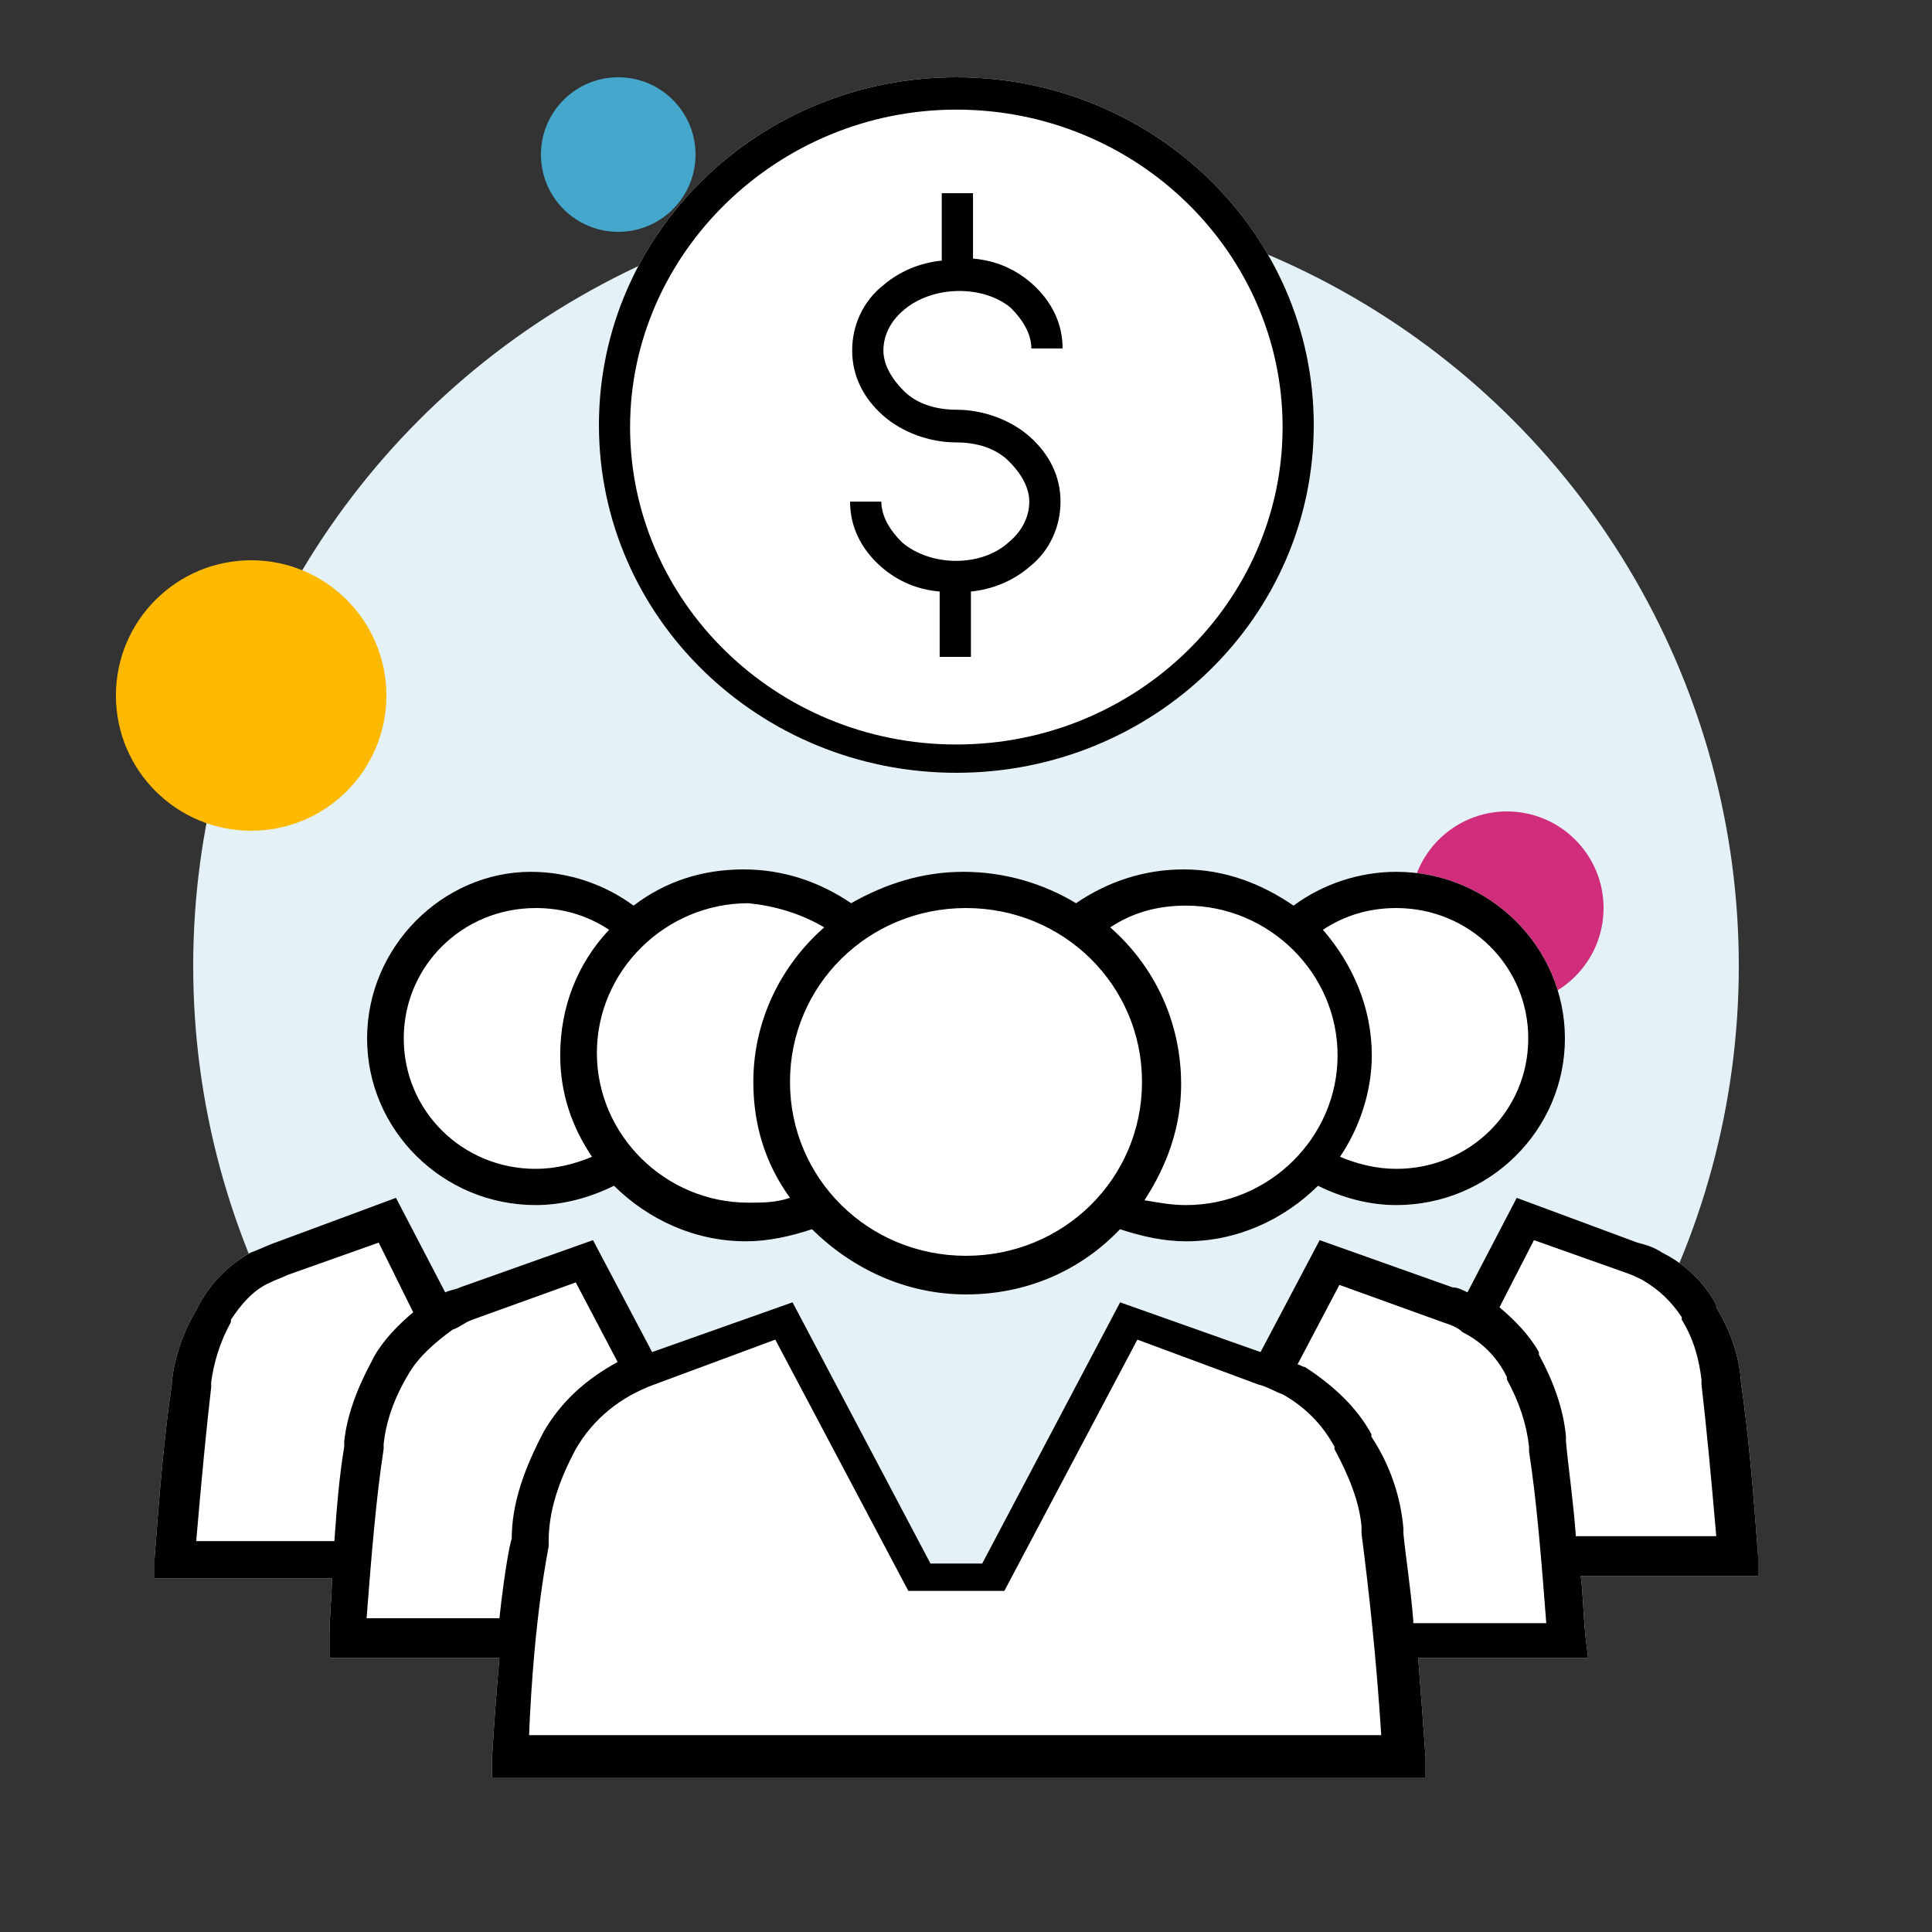 <?xml version="1.0" encoding="UTF-8"?>
<svg width="100px" height="100px" viewBox="0 0 100 100" version="1.1" xmlns="http://www.w3.org/2000/svg" xmlns:xlink="http://www.w3.org/1999/xlink">
    <rect x="0" y="0" width="100" height="100" fill="#333333" stroke="none"/>
    <!-- Generator: Sketch 55.2 (78181) - https://sketchapp.com -->
    <title>crowdfunding</title>
    <desc>Created with Sketch.</desc>
    <g id="crowdfunding" stroke="none" stroke-width="1" fill="none" fill-rule="evenodd">
        <rect id="Rectangle" fill-opacity="0" fill="#FFFFFF" x="0" y="0" width="100" height="100"></rect>
        <circle id="Oval" fill="#E4F2F8" cx="50" cy="50" r="40"></circle>
        <circle id="Oval" fill="#D02E7D" cx="78" cy="47" r="5"></circle>
        <circle id="Oval" fill="#FFB900" cx="13" cy="36" r="7"></circle>
        <circle id="Oval" fill="#46A7CD" cx="32" cy="8" r="4"></circle>
        <path d="M82.075,84.79 C81.948,83.631 81.948,82.601 81.82,81.571 L91,81.571 L91,80.541 C90.745,77.064 90.49,74.103 90.108,71.528 L90.108,71.399 C89.98,70.112 89.598,68.953 88.833,67.665 L88.833,67.536 C88.195,66.378 87.303,65.476 86.028,64.833 C85.645,64.575 85.263,64.446 84.753,64.318 L78.505,62 L75.955,66.893 C75.7,66.764 75.445,66.635 75.19,66.635 L68.306,64.189 L65.246,69.983 L57.978,67.408 L50.839,80.927 L48.161,80.927 L41.022,67.408 L33.754,69.983 L30.694,64.189 L23.81,66.635 C23.555,66.764 23.3,66.764 23.045,66.893 L20.495,62 L14.247,64.318 C13.865,64.446 13.355,64.704 12.972,64.833 C11.825,65.476 10.932,66.378 10.295,67.536 L10.167,67.794 C9.402,69.082 9.02,70.369 8.892,71.528 L8.892,71.657 C8.51,74.232 8.255,77.193 8,80.67 L8,81.7 L17.18,81.7 C17.18,82.601 17.052,83.631 17.052,84.79 L17.052,85.82 L25.849,85.82 C25.722,87.236 25.594,88.91 25.467,90.97 L25.467,92 L73.788,92 L73.788,90.97 C73.661,89.167 73.533,87.494 73.406,85.82 L82.203,85.82 L82.075,84.79 Z M49.5,4 C39.282,4 31,12.058 31,22 C31,31.942 39.282,40 49.5,40 C59.718,40 68,31.942 68,22 C68,12.058 59.718,4 49.5,4 Z M27.731,62.375 C29.122,62.375 30.514,62 31.78,61.375 C33.551,63.125 35.955,64.25 38.612,64.25 C39.751,64.25 40.89,64 42.029,63.625 C44.053,65.625 46.837,67 50,67 C53.163,67 55.947,65.75 57.971,63.625 C59.11,64 60.249,64.25 61.388,64.25 C64.045,64.25 66.449,63.125 68.22,61.375 C69.486,62 70.878,62.375 72.269,62.375 C77.078,62.375 81,58.5 81,53.75 C81,49 77.078,45.125 72.269,45.125 C70.371,45.125 68.473,45.75 66.955,46.875 C65.31,45.75 63.412,45 61.261,45 C59.237,45 57.339,45.625 55.694,46.75 C54.049,45.75 52.024,45.125 49.873,45.125 C47.722,45.125 45.824,45.75 44.053,46.75 C42.408,45.625 40.51,45 38.486,45 C36.335,45 34.437,45.625 32.792,46.875 C31.273,45.75 29.376,45.125 27.478,45.125 C22.922,45.125 19,49 19,53.75 C19,58.5 22.922,62.375 27.731,62.375 Z" id="Fill" fill="#FFFFFF" fill-rule="nonzero"></path>
        <path d="M82.075,84.79 C81.948,83.631 81.948,82.601 81.82,81.571 L91,81.571 L91,80.541 C90.745,77.064 90.49,74.103 90.108,71.528 L90.108,71.399 C89.98,70.112 89.598,68.953 88.833,67.665 L88.833,67.536 C88.195,66.378 87.303,65.476 86.028,64.833 C85.645,64.575 85.263,64.446 84.753,64.318 L78.505,62 L75.955,66.893 C75.7,66.764 75.445,66.635 75.19,66.635 L68.306,64.189 L65.246,69.983 L57.978,67.408 L50.839,80.927 L48.161,80.927 L41.022,67.408 L33.754,69.983 L30.694,64.189 L23.81,66.635 C23.555,66.764 23.3,66.764 23.045,66.893 L20.495,62 L14.247,64.318 C13.865,64.446 13.355,64.704 12.972,64.833 C11.825,65.476 10.932,66.378 10.295,67.536 L10.167,67.794 C9.402,69.082 9.02,70.369 8.892,71.528 L8.892,71.657 C8.51,74.232 8.255,77.193 8,80.67 L8,81.7 L17.18,81.7 C17.18,82.601 17.052,83.631 17.052,84.79 L17.052,85.82 L25.849,85.82 C25.722,87.236 25.594,88.91 25.467,90.97 L25.467,92 L73.788,92 L73.788,90.97 C73.661,89.167 73.533,87.494 73.406,85.82 L82.203,85.82 L82.075,84.79 Z M79.398,64.189 L84.115,65.863 C84.498,65.991 84.753,66.12 85.008,66.249 C85.9,66.764 86.538,67.408 87.048,68.18 L87.048,68.309 C87.685,69.339 87.94,70.369 88.068,71.399 C88.068,71.399 88.068,71.528 88.068,71.657 C88.323,73.845 88.578,76.549 88.833,79.511 L81.565,79.511 C81.438,77.708 81.183,76.034 81.055,74.618 L81.055,74.361 C80.928,72.944 80.418,71.528 79.653,70.112 L79.653,69.983 C79.143,69.082 78.378,68.309 77.613,67.665 L79.398,64.189 Z M10.167,79.639 C10.422,76.678 10.677,73.974 10.932,71.785 C10.932,71.657 10.932,71.528 10.932,71.528 C11.06,70.627 11.315,69.597 11.952,68.438 L11.952,68.309 C12.462,67.536 13.1,66.764 13.992,66.378 C14.247,66.249 14.63,66.12 14.885,65.991 L19.602,64.318 L21.387,67.923 C20.622,68.567 19.857,69.339 19.347,70.24 L19.22,70.498 C18.455,71.914 17.945,73.33 17.817,74.618 L17.817,74.876 C17.562,76.421 17.435,77.966 17.307,79.768 L10.167,79.768 L10.167,79.639 Z M18.965,83.888 C19.22,80.541 19.475,77.451 19.857,75.004 C19.857,74.876 19.857,74.747 19.857,74.747 C19.985,73.588 20.367,72.429 21.132,71.142 C21.642,70.24 22.535,69.468 23.427,68.824 C23.81,68.695 24.065,68.438 24.447,68.309 L29.802,66.378 L31.969,70.498 C30.312,71.399 29.037,72.558 28.144,74.103 C27.124,76.034 26.487,77.837 26.487,79.639 C26.359,80.026 26.104,81.442 25.849,83.76 L18.965,83.76 L18.965,83.888 Z M27.379,89.94 C27.634,83.502 28.399,80.155 28.399,80.026 L28.399,79.768 C28.399,78.223 28.909,76.678 29.802,75.004 C30.694,73.459 32.097,72.3 33.882,71.657 L40.129,69.339 L47.014,82.343 L51.986,82.343 L58.871,69.339 L65.118,71.657 C65.628,71.785 66.011,72.043 66.393,72.172 C67.541,72.815 68.433,73.717 69.071,74.876 L69.071,75.004 C69.836,76.421 70.346,77.708 70.473,78.996 C70.473,78.996 70.473,79.124 70.473,79.382 C70.856,82.343 71.238,85.82 71.493,89.811 L27.379,89.811 L27.379,89.94 Z M73.151,83.888 C73.023,82.215 72.768,80.67 72.641,79.382 L72.641,79.124 C72.513,77.579 72.003,75.906 70.983,74.361 L70.983,74.232 C70.218,72.815 68.943,71.657 67.541,70.755 C67.413,70.755 67.286,70.627 67.158,70.627 L69.326,66.506 L74.68,68.438 C75.063,68.567 75.445,68.695 75.7,68.953 C76.72,69.468 77.485,70.24 77.995,71.27 L77.995,71.399 C78.633,72.558 79.015,73.717 79.143,74.876 C79.143,74.876 79.143,75.004 79.143,75.133 C79.525,77.579 79.78,80.67 80.035,84.017 L73.151,84.017 L73.151,83.888 Z M27.731,62.375 C22.922,62.375 19,58.5 19,53.75 C19,49 22.922,45.125 27.478,45.125 C29.376,45.125 31.273,45.75 32.792,46.875 C34.437,45.625 36.335,45 38.486,45 C40.51,45 42.408,45.625 44.053,46.75 C45.824,45.75 47.722,45.125 49.873,45.125 C52.024,45.125 54.049,45.75 55.694,46.75 C57.339,45.625 59.237,45 61.261,45 C63.412,45 65.31,45.75 66.955,46.875 C68.473,45.75 70.371,45.125 72.269,45.125 C77.078,45.125 81,49 81,53.75 C81,58.5 77.078,62.375 72.269,62.375 C70.878,62.375 69.486,62 68.22,61.375 C66.449,63.125 64.045,64.25 61.388,64.25 C60.249,64.25 59.11,64 57.971,63.625 C55.947,65.75 53.163,67 50,67 C46.837,67 44.053,65.625 42.029,63.625 C40.89,64 39.751,64.25 38.612,64.25 C35.955,64.25 33.551,63.125 31.78,61.375 C30.514,62 29.122,62.375 27.731,62.375 Z M79.102,53.75 C79.102,50 76.065,47 72.269,47 C70.878,47 69.612,47.375 68.473,48.125 C69.992,49.875 71.004,52.125 71.004,54.625 C71.004,56.5 70.371,58.375 69.359,59.875 C70.245,60.25 71.257,60.5 72.269,60.5 C76.065,60.5 79.102,57.5 79.102,53.75 Z M61.388,46.875 C59.869,46.875 58.604,47.25 57.465,48 C59.743,50 61.135,52.875 61.135,56.125 C61.135,58.375 60.376,60.375 59.237,62.125 C59.996,62.25 60.629,62.375 61.388,62.375 C65.69,62.375 69.233,58.875 69.233,54.625 C69.233,50.375 65.69,46.875 61.388,46.875 Z M59.11,56 C59.11,51 55.061,47 50,47 C44.939,47 40.89,51 40.89,56 C40.89,61 44.939,65 50,65 C55.061,65 59.11,61 59.11,56 Z M42.661,48 C41.396,47.25 40.004,46.875 38.739,46.75 C34.437,46.75 30.894,50.25 30.894,54.5 C30.894,58.75 34.437,62.25 38.739,62.25 C39.498,62.25 40.131,62.25 40.89,62 C39.624,60.25 38.992,58.25 38.992,56 C38.992,52.875 40.384,50 42.661,48 Z M27.731,47 C23.935,47 20.898,50 20.898,53.75 C20.898,57.5 23.935,60.5 27.731,60.5 C28.743,60.5 29.755,60.25 30.641,59.875 C29.629,58.375 28.996,56.625 28.996,54.625 C28.996,52.125 29.882,49.875 31.527,48.125 C30.388,47.375 29.122,47 27.731,47 Z M49.5,4 C59.718,4 68,12.058 68,22 C68,31.942 59.718,40 49.5,40 C39.282,40 31,31.942 31,22 C31,12.058 39.282,4 49.5,4 Z M49.5,38.535 C58.858,38.535 66.387,31.105 66.387,22.105 C66.387,13.105 58.858,5.674 49.5,5.674 C40.25,5.674 32.613,13.105 32.613,22.105 C32.613,31.105 40.142,38.535 49.5,38.535 Z M52.304,15.921 C50.902,14.758 48.314,14.758 46.804,16.026 C46.157,16.555 45.725,17.295 45.725,18.141 C45.725,18.881 46.157,19.621 46.804,20.256 C47.451,20.89 48.422,21.207 49.5,21.207 C50.902,21.207 52.304,21.736 53.275,22.581 C54.353,23.533 54.892,24.696 54.892,25.965 C54.892,27.233 54.353,28.502 53.275,29.348 C52.412,30.088 51.333,30.511 50.255,30.617 L50.255,34 L48.637,34 L48.637,30.617 C47.451,30.511 46.48,30.088 45.618,29.348 C44.539,28.396 44,27.233 44,25.965 L45.618,25.965 C45.618,26.705 46.049,27.445 46.696,28.079 C48.206,29.348 50.794,29.348 52.196,28.079 C52.843,27.551 53.275,26.811 53.275,25.965 C53.275,25.225 52.843,24.485 52.196,23.85 C51.549,23.216 50.578,22.899 49.5,22.899 C48.098,22.899 46.696,22.37 45.725,21.524 C44.647,20.573 44.108,19.41 44.108,18.141 C44.108,16.872 44.647,15.604 45.725,14.758 C46.588,14.018 47.667,13.595 48.745,13.489 L48.745,10 L50.363,10 L50.363,13.383 C51.549,13.489 52.52,13.912 53.382,14.652 C54.461,15.604 55,16.767 55,18.035 L53.382,18.035 C53.382,17.295 52.951,16.555 52.304,15.921 Z" id="Stroke" fill="#000000" fill-rule="nonzero"></path>
    </g>
</svg>